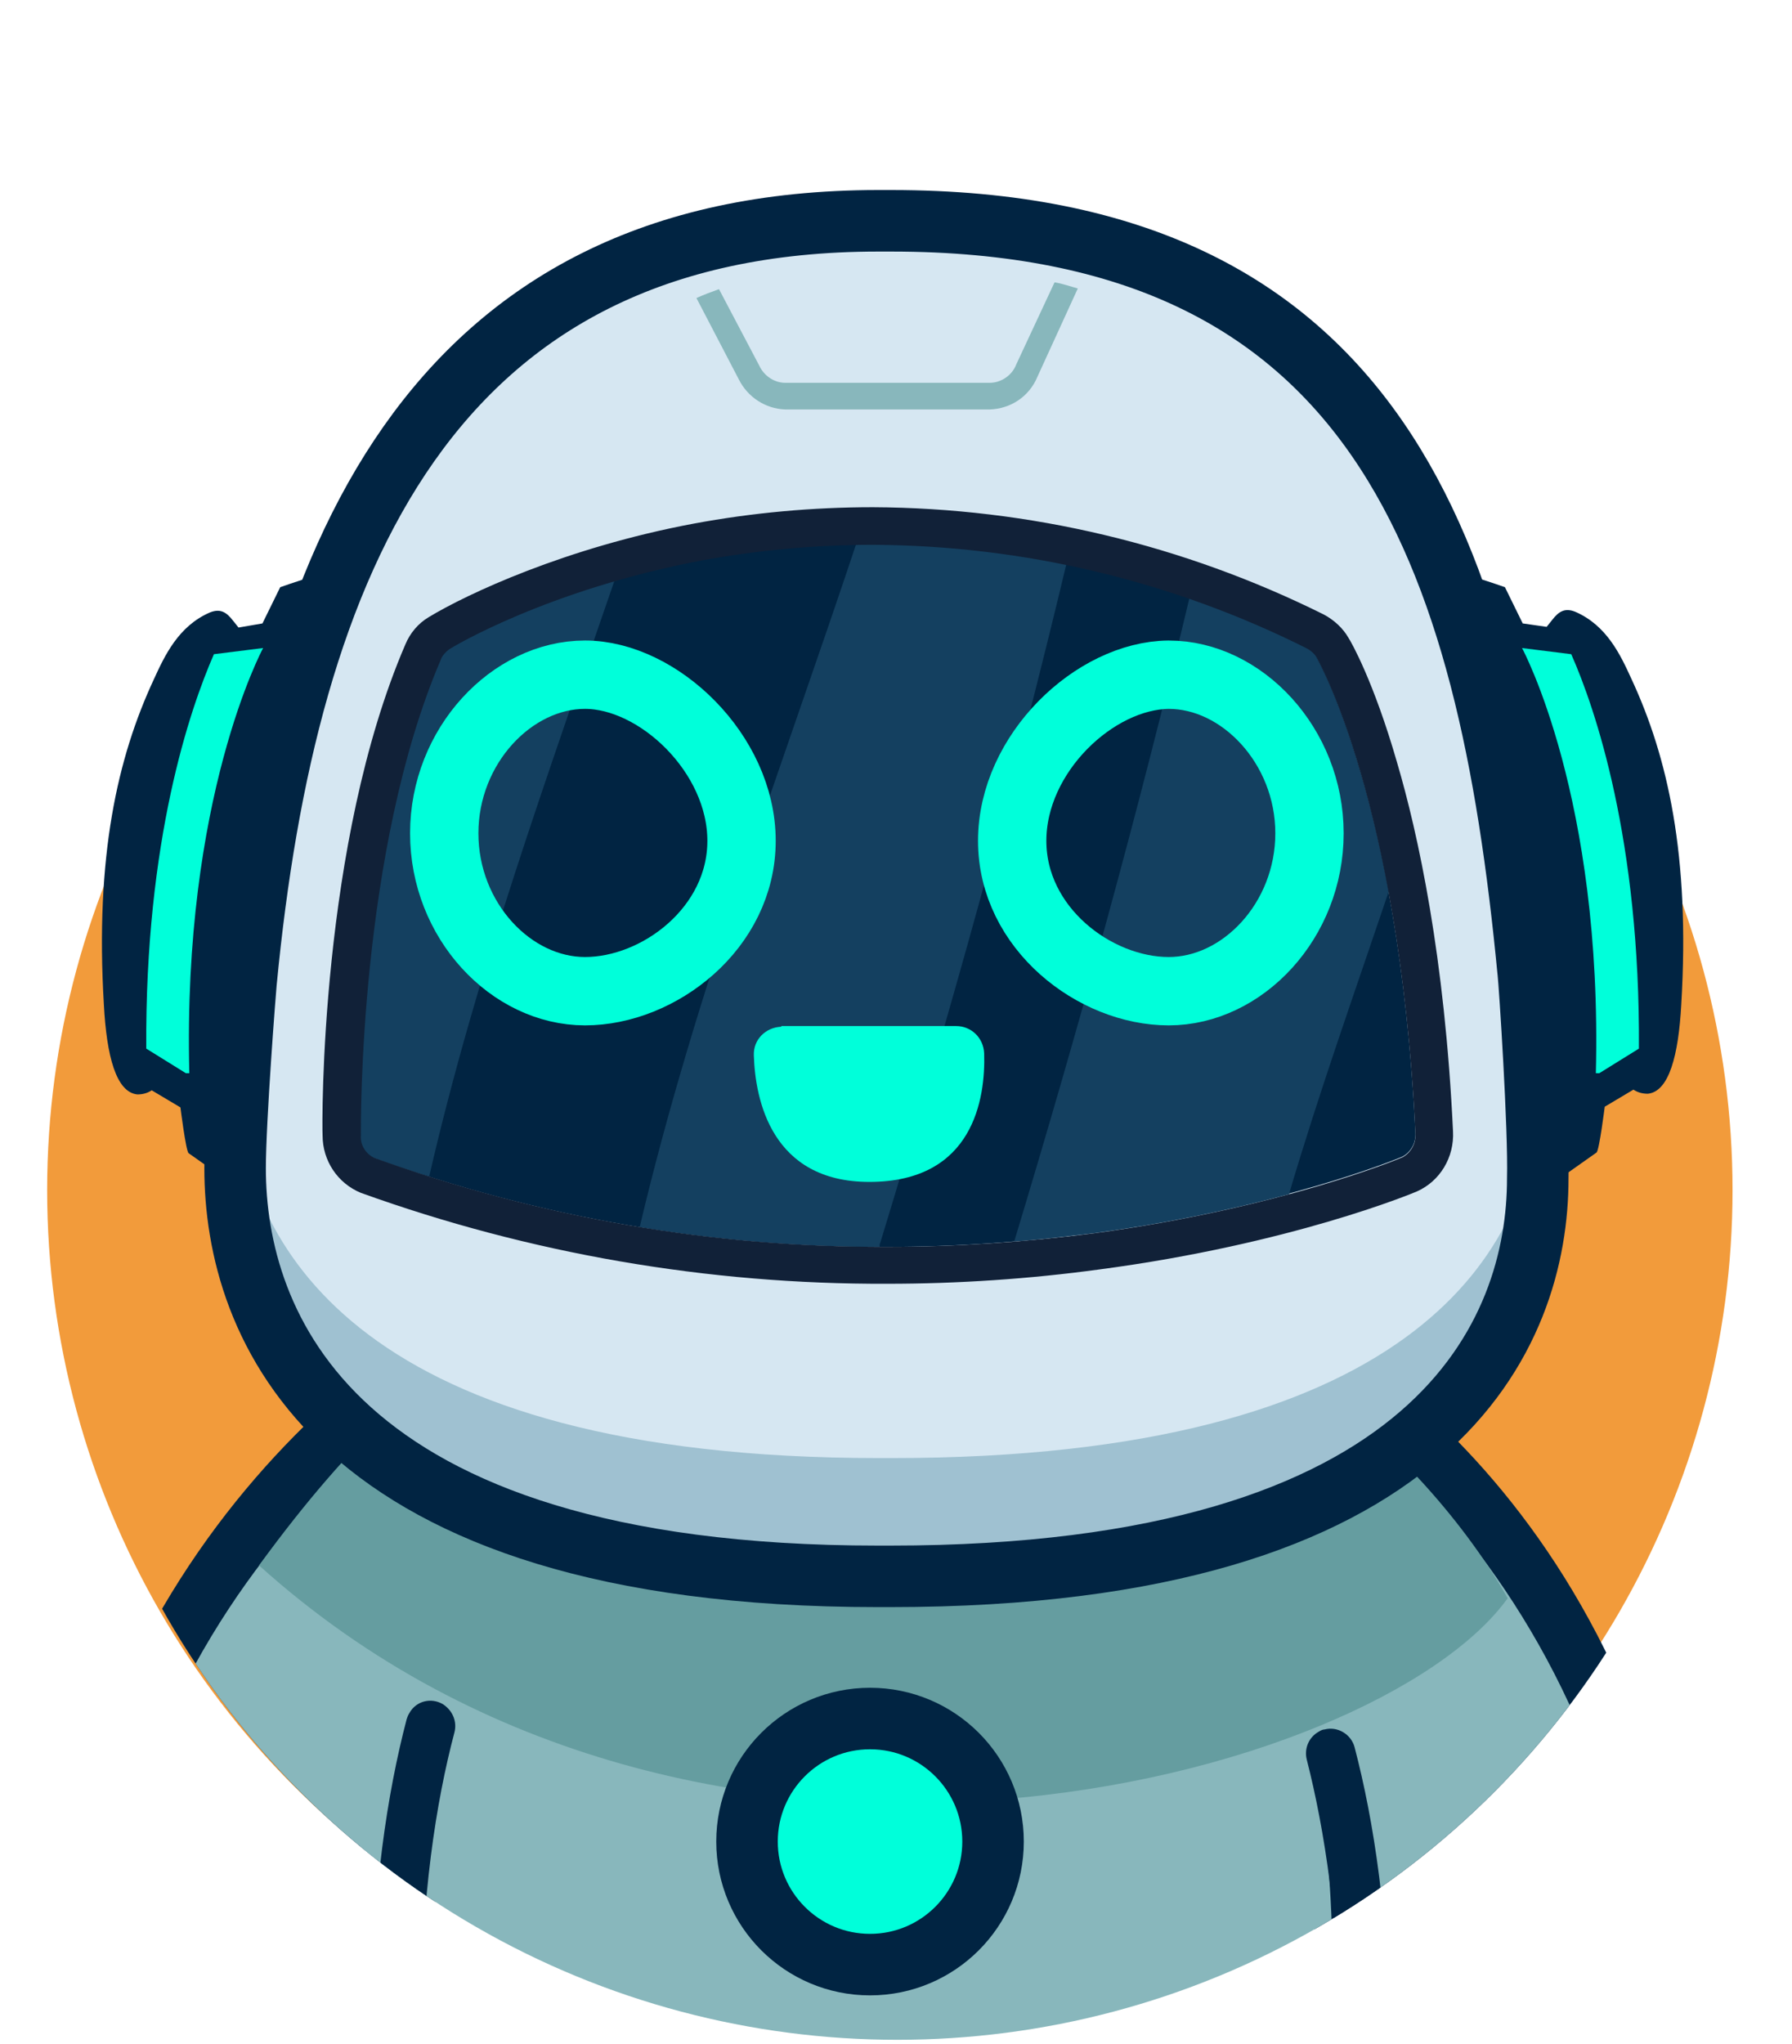 <svg xmlns="http://www.w3.org/2000/svg" xmlns:xlink="http://www.w3.org/1999/xlink" xml:space="preserve" id="Camada_1" x="0" y="0" version="1.1" viewBox="0 0 262.2 299"><style>.st2{fill:#012442}.st3{fill:#88b7bc}.st5{fill:#00ffda}.st6{fill:none;stroke:#012442;stroke-width:9;stroke-linecap:round;stroke-linejoin:round}.st9{fill:#144060}.st10{fill:none;stroke:#00ffda;stroke-width:10;stroke-miterlimit:10}</style><circle id="Camada_1_1_" cx="130.2" cy="174.1" r="123.3" style="fill:#f29b3b"/><g id="Camada_4"><defs><circle id="SVGID_1_" cx="131.3" cy="175.1" r="123.3"/></defs><clipPath id="SVGID_2_"><use xlink:href="#SVGID_1_" style="overflow:visible"/></clipPath><g style="clip-path:url(#SVGID_2_)"><path d="M218.6 300.6c-12.5 0-23.7-7.9-26.6-19.4-9.3-37.2-33-47.3-34-47.7.2.1.4.2.6.2l19.8-46.6c5.2 1.9 51.1 19.9 66.9 83 3.4 13.5-5.9 26.8-20.6 29.9-2 .4-4 .6-6.1.6" class="st2"/><path d="M219.8 292.5c-8.3 0-15.8-5.2-17.7-13-10.6-42.7-44.2-57.5-44.5-57.7-9.2-3.8-13.3-13.6-9.2-22s14.9-12.1 24.1-8.4c2 .8 50.3 21.2 65.1 80.7 2.2 9-3.9 17.9-13.7 20-1.3.3-2.7.4-4.1.4" class="st3"/><path d="M36 301.5c-2 0-4.1-.2-6.1-.6-14.7-3.1-23.9-16.5-20.5-30 15.7-63.1 65.6-84.7 70.8-86.6l19.8 46.6c-1.2 1.1-2.3 2.2-3.3 3.4-1 .4-24.8 10.5-34 47.7-2.9 11.6-14.2 19.5-26.7 19.5" class="st2"/><path d="M34.8 293.4c-1.4 0-2.7-.1-4.1-.4-9.8-2-15.9-11-13.7-19.9 14.8-59.4 64.9-80.7 66.9-81.5l20.3 26.9.3.3c-1.4.6-41.4 19.1-52 61.7-1.9 7.6-9.4 12.9-17.7 12.9" class="st3"/><path id="peito" d="M194.6 300.6s7.6-85.6-43.8-112.2l-56.4 2.2c-45.1 15.9-42.6 110-42.6 110z" class="st3"/><path d="M37.9 229c64.6 58.2 163.5 31.5 182.7 4.8-13.7-24.2-45.9-49-63.9-41.9-9.9-9.7-64.6 3.4-72.5-.2-2.5 1.9-18.1-1.4-46.3 37.3" style="fill:#659da0"/><path d="M64.8 249.3c-1.7-1-3.9-.5-4.9 1.3-.2.3-.3.6-.4.9-2.8 10.7-5.1 25.2-5.1 44 .1 1.9 1.7 3.5 3.6 3.4 1.9.1 3.5-1.4 3.6-3.3 0-18 2.2-32 4.9-42.2.4-1.6-.3-3.2-1.7-4.1M193 253.3c-1.5.8-2.2 2.5-1.8 4.1 2.6 10.2 4.8 24.1 4.9 42.2.1 1.9 1.7 3.4 3.6 3.3 1.9.1 3.6-1.4 3.6-3.3 0-18.8-2.3-33.3-5.1-44-.5-1.9-2.5-3.1-4.4-2.6-.2 0-.5.1-.8.3" class="st2"/></g><circle cx="127.3" cy="269.4" r="18" class="st5"/><circle cx="127.3" cy="269.4" r="18" class="st6"/></g><g id="Camada_3"><path d="M54.6 87.7c-.6-.8-1.6-5.2-2.5-5.1q-5.55 1.35-11.1 3.3l-2.6 5.3-3.5.6-.8-1c-1-1.3-1.9-1.8-3.4-1.2-4.6 2-6.6 6.3-8.2 9.8-5.3 11.4-8.6 25.8-7.3 47.6.4 7.5 1.8 12.8 4.9 13.1q1.2 0 2.1-.6l4.2 2.5s.8 6.4 1.2 6.7l13.6 9.6c.5.4.4-1.8 1-1.8.4 0 .9-.1 1.3-.3 1-.6 1.7-1.6 1.8-2.7l10-82.9c.3-.9 0-2-.7-2.9M206.6 87.7c.6-.8 1.6-5.2 2.5-5.1q5.55 1.35 11.1 3.3l2.6 5.3 3.5.5.8-1c1-1.3 1.9-1.8 3.4-1.2 4.6 2 6.6 6.3 8.2 9.8 5.3 11.4 8.6 25.8 7.3 47.6-.4 7.5-1.8 12.8-4.9 13.1q-1.2 0-2.1-.6l-4.2 2.5s-.8 6.4-1.2 6.7l-13.6 9.6c-.5.4-.4-1.8-1-1.8-.5 0-.9-.1-1.3-.3-1-.6-1.6-1.6-1.8-2.7l-10-82.9c-.3-.9.1-1.9.7-2.8" class="st2"/><path d="M233.5 157c1-40.3-10.7-62-10.8-62.2l7.2.9c3.5 7.9 10.1 27.2 9.9 57.7L234 157z" class="st5"/><path d="M222.6 143.8c-5.9-61.5-22.9-111.4-92.5-111.4h-2c-51.1 0-86.6 49.9-92.5 111.4-.1.9-1.5 9.3-.9 16.3 1.2 13.7 13 70.5 93.4 70.5h1.9c78.6 0 93.5-51.5 94.7-65.2.8-6.9-2-20.7-2.1-21.6" style="fill:#d6e7f2"/><path d="M130.5 213.3h-1.9c-75.6 0-92.1-30.7-93.9-52-.1 2.2-.2 4.1-.2 5.6 0 22.6 13.7 59.7 94 59.7h1.9c80.4 0 94.7-35.8 94.7-58.2 0-1.5-.1-3.6-.1-5.9-1.7 20.9-18.7 50.8-94.5 50.8" style="fill:#9fc1d1"/><path d="M27.7 157c-1-40.3 10.7-62 10.8-62.2l-7.2.9c-3.5 8-10.1 27.2-9.9 57.7l5.8 3.6z" class="st5"/><path d="M223.6 142.2c-5.9-61.5-21.9-109.9-93.2-109.9h-1.9c-65.7 0-86.6 49.9-92.5 111.4-.1.9-1.6 20.2-1.6 27.2 0 22.6 13.7 59.7 94 59.7h1.9c80.4 0 94.7-35.8 94.7-58.2.2-7.2-1.2-28.6-1.4-30.2" class="st6"/><path d="M129.8 182.4c-25.6.1-51-4.3-75.1-13-1.3-.6-2.1-1.9-2-3.3 0-1.7-.3-41.6 11.7-69.6.2-.6.7-1.1 1.2-1.5.6-.4 14.4-9.6 36.9-13.9 20.7-3.9 52.9-4.8 88.8 12.8.5.3.9 1.6 1.3 2.1.1.2 3.2 5.6 6.5 17 3 10.3 6.8 27.8 8 52.7.1 1.4-.6 2.8-1.9 3.5-.7.3-17.8 7.4-45 11.1-10.1 1.4-20.3 2.1-30.4 2.1" class="st2"/><path d="M90.2 84.1C75 88.7 66 94.7 65.6 95q-.9.6-1.2 1.5c-12 28-11.7 67.9-11.7 69.6-.1 1.4.8 2.7 2 3.3q4.05 1.5 8.1 2.7c6.9-30 17.4-58.9 27.4-88M128.8 181.8c10.1-33.1 19.4-66.4 27.4-100-10.1-2.1-20.4-3.1-30.7-2.9-11.1 33.4-23.8 66.3-31.9 100.6 11.6 1.9 23.4 2.9 35.1 2.9 0-.3 0-.4.1-.6M203.2 130.4c-1.1-5.8-2.4-11.6-4.1-17.3-3.3-11.4-6.4-16.8-6.5-17-.3-.5-.8-1.8-1.3-2.1q-8.25-4.05-17.1-7.2c-7.6 31.9-16.3 63.4-25.8 94.8 4.2-.3 8.1-.8 11.7-1.2 9.6-1.3 19.2-3.2 28.5-5.7 4.4-14.9 9.6-29.5 14.6-44.3" class="st9"/><path d="M108.5 123c0 12.8-12.1 22-22.9 22S65 134.7 65 121.9s9.9-23.2 20.6-23.2 22.9 11.5 22.9 24.3z" class="st10"/><path d="M114.4 150.1h25.5c2.2 0 4 1.7 4.1 4 .2 6.5-1.5 18.8-16.8 18.8-14.3 0-16.7-12-16.9-18.5-.1-2.3 1.7-4.1 4-4.2 0-.1 0-.1.1-.1" class="st5"/><path d="M148.1 123c0 12.8 12.1 22 22.9 22s20.6-10.3 20.6-23.1-9.9-23.2-20.6-23.2c-10.8.1-22.9 11.5-22.9 24.3z" class="st10"/><path d="M127.7 79.7c22.1.1 43.9 5.3 63.6 15.2.5.3 1 .7 1.3 1.2.1.2 3.2 5.6 6.5 17 3 10.3 6.8 27.8 8 52.7.1 1.4-.6 2.8-1.9 3.5-.7.3-17.8 7.4-45 11.1-10.1 1.3-20.2 2-30.3 2-25.6.1-51-4.3-75.1-13-1.3-.6-2.1-1.9-2-3.3 0-1.7-.3-41.6 11.7-69.6.2-.6.7-1.1 1.2-1.5.6-.4 14.4-8.7 36.9-13 8.2-1.5 16.6-2.3 25.1-2.3m0-5.5c-8.8 0-17.6.8-26.2 2.4-18.7 3.5-33.2 10.3-38.8 13.7-1.5.9-2.7 2.3-3.4 4-12.5 29-12.2 70.1-12.1 71.8 0 3.7 2.2 7 5.6 8.4 24.7 8.9 50.8 13.4 77 13.3 10.4 0 20.8-.7 31.1-2.1 27.9-3.7 45.7-11.1 46.4-11.4 3.4-1.5 5.5-5 5.3-8.8-1.2-25.5-5.1-43.5-8.2-54-3.4-11.8-6.7-17.6-7.1-18.2-.8-1.4-2.1-2.6-3.6-3.4-20.5-10.2-43.1-15.6-66-15.7" style="fill:#112138"/><path d="m154.3 41.3-5.6 12c-.6 1.6-2.2 2.7-3.9 2.7h-29.9c-1.6 0-3.1-1-3.8-2.5l-5.9-11.2c-1.1.4-2.2.8-3.3 1.3l6.2 11.9c1.3 2.6 3.9 4.3 6.8 4.4h29.9c3.1-.1 5.8-1.9 7-4.8l5.9-12.9c-1.1-.3-2.2-.7-3.4-.9" class="st3"/></g></svg>